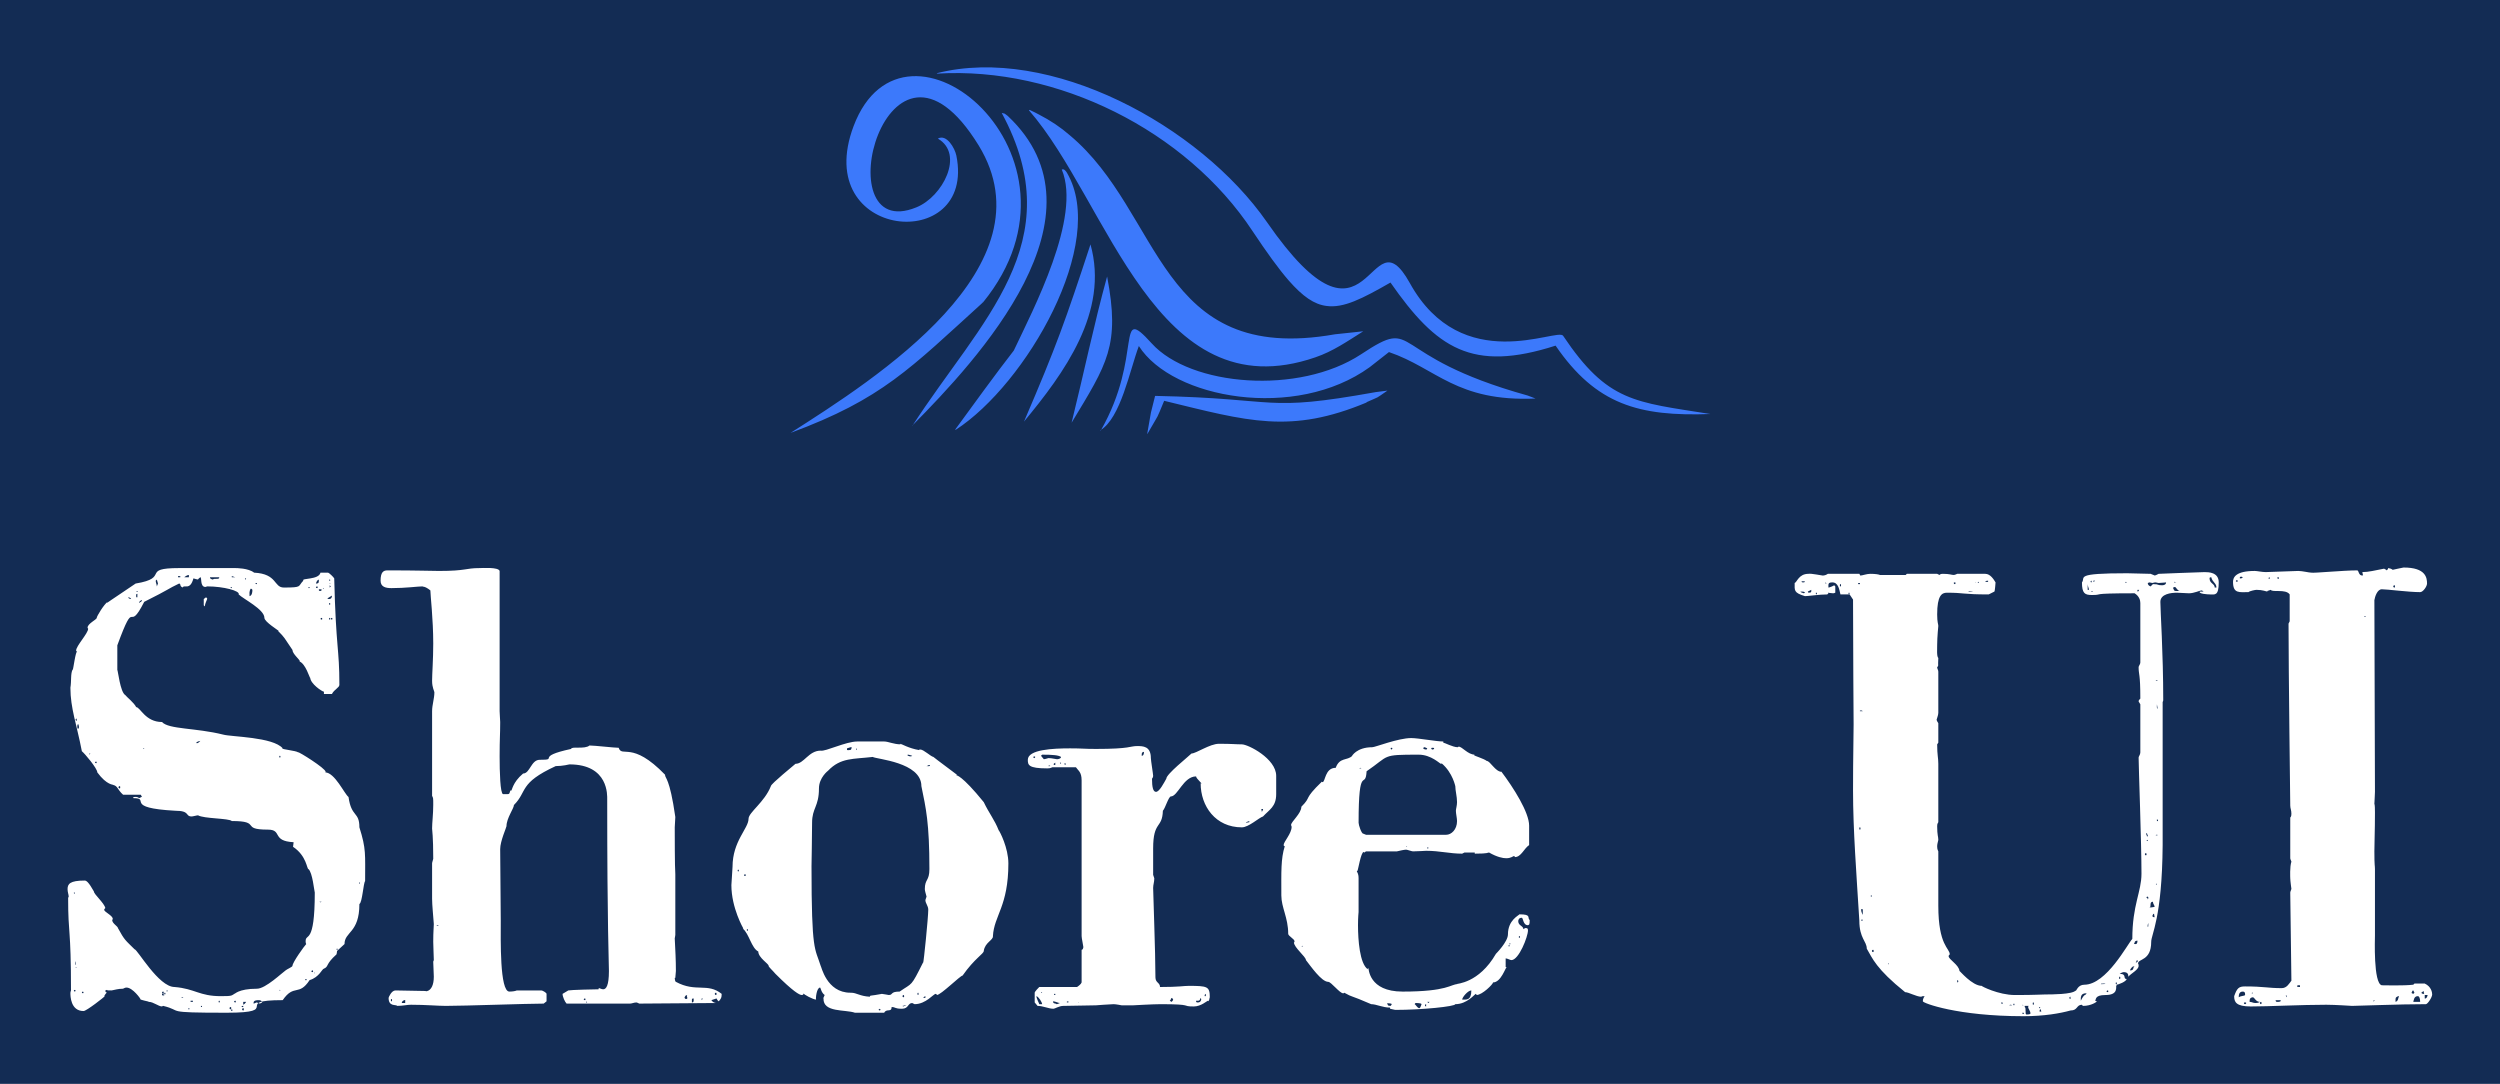 
        <svg xmlns="http://www.w3.org/2000/svg" xmlns:xlink="http://www.w3.org/1999/xlink" version="1.1" width="3171.429" 
        height="1374.93" viewBox="0 0 3171.429 1374.93">
			<rect fill="#132c54" width="3171.429" height="1374.93"/>
			<g transform="scale(8.571) translate(10, 10)">
				<defs id="SvgjsDefs1701"></defs><g id="SvgjsG1702" featureKey="1p4tPl-0" transform="matrix(55.92,0,0,55.92,107,-0)" fill="#3c79fb"><defs xmlns="http://www.w3.org/2000/svg"></defs><g xmlns="http://www.w3.org/2000/svg"><path class="fil0" d="M0.637 0.114l-0.004 -0.002c0.001,0.001 0.003,0.001 0.004,0.002zm-0.637 0.853c0.226,-0.144 0.694,-0.441 0.498,-0.761 -0.243,-0.395 -0.412,0.265 -0.165,0.164 0.07,-0.028 0.128,-0.141 0.057,-0.182 0.023,-0.013 0.045,0.025 0.049,0.045 0.053,0.262 -0.386,0.225 -0.272,-0.078 0.134,-0.356 0.659,0.077 0.343,0.466 -0.194,0.176 -0.267,0.256 -0.51,0.346zm0.633 -0.855c0.001,0.001 0.003,0.001 0.004,0.002 0.007,0.003 0.014,0.007 0.02,0.01 0.031,0.016 0.058,0.034 0.082,0.055 0.247,0.206 0.232,0.61 0.702,0.527l0.075 -0.008c-0.043,0.027 -0.08,0.053 -0.127,0.069 -0.424,0.146 -0.547,-0.413 -0.758,-0.654zm-0.246 -0.097c0.299,-0.076 0.696,0.138 0.874,0.394 0.277,0.4 0.268,-0.037 0.378,0.161 0.138,0.25 0.392,0.117 0.406,0.14 0.118,0.176 0.189,0.175 0.39,0.207 -0.19,0.007 -0.303,-0.025 -0.41,-0.181 -0.221,0.071 -0.315,0.008 -0.437,-0.167 -0.075,0.043 -0.124,0.068 -0.169,0.062 -0.033,-0.004 -0.063,-0.025 -0.1,-0.067 -0.027,-0.031 -0.058,-0.074 -0.096,-0.131 -0.176,-0.267 -0.518,-0.436 -0.834,-0.417zm0.557 0.955l0.01 -0.057 0.011 -0.044c0.338,0.007 0.283,0.044 0.584,-0.01l0.031 -0.004c-0.035,0.024 -0.016,0.013 -0.056,0.031l0.002 -0c-0.203,0.085 -0.315,0.05 -0.537,-0.004 -0.023,0.055 -0.009,0.026 -0.044,0.087zm-0.123 -0.009c0.114,-0.199 0.037,-0.339 0.135,-0.231 0.103,0.114 0.39,0.137 0.554,0.029 0.157,-0.104 0.06,0.003 0.441,0.109l0.021 0.008c-0.21,0.009 -0.262,-0.08 -0.388,-0.123l-0.051 0.04c-0.196,0.142 -0.522,0.084 -0.611,-0.056 -0.024,0.064 -0.048,0.191 -0.102,0.223zm0.757 -0.21l-0 -7.1551e-005 -2.04431e-005 3.06647e-005 0 4.08863e-005zm-0.834 0.189c0.032,-0.129 0.059,-0.26 0.094,-0.387 0.035,0.183 6.13294e-005,0.231 -0.094,0.387zm-0.126 -0.003c0.086,-0.2 0.11,-0.268 0.176,-0.469 0.05,0.179 -0.071,0.342 -0.176,0.469zm-0.182 0.021c0.043,-0.059 0.109,-0.15 0.155,-0.209 0.051,-0.108 0.18,-0.353 0.127,-0.479 0.006,-0.003 0.011,0.004 0.014,0.009 0.108,0.185 -0.108,0.559 -0.295,0.68zm-0.114 -0.009c0.181,-0.28 0.423,-0.485 0.237,-0.829l0.008 0.002 0.008 0.006c0.279,0.262 -0.08,0.645 -0.253,0.82zm0.187 -0.329c-0.001,0.002 -0.003,0.003 -0.004,0.005l0.006 -0.007 -0.002 0.002z" style="fill: #3c79fb;"></path></g></g><g id="SvgjsG1703" featureKey="dYASrj-0" transform="matrix(4.235,0,0,4.235,-2.118,54.094)" fill="#ffffff"><path d="M2.44 19.42 c-0.18 0 -0.28 0.04 -0.4 0.06 c-0.18 0 -0.14 0 -0.16 -0.02 l-0.06 0.02 c0 0.06 0.02 0.06 0.06 0.08 c0 -0.02 -0.06 0.04 -0.1 0.12 l0.02 0 c0 0.02 -0.64 0.52 -0.74 0.52 c-0.46 0 -0.46 -0.54 -0.46 -0.62 c0 -0.04 0 -0.04 0.02 -0.1 c0 -2.24 -0.1 -1.9 -0.1 -3.24 c0 0 0.02 -0.02 0.02 -0.04 c0 -0.06 -0.04 -0.16 -0.04 -0.26 c0 -0.18 0.08 -0.3 0.6 -0.3 c0.06 0 0.14 0.06 0.32 0.38 c0 0.1 0.36 0.4 0.4 0.58 c-0.02 0.02 -0.04 0.04 -0.04 0.06 c0 0.08 0.3 0.2 0.3 0.32 c0 0.02 -0.02 0.04 -0.02 0.04 c0 0.12 0.2 0.22 0.2 0.28 c0.24 0.44 0.26 0.42 0.58 0.74 c0.1 0 0.84 1.32 1.4 1.32 c0.72 0.06 0.86 0.32 1.62 0.32 c0.42 0 0.36 -0.02 0.5 -0.1 c-0.04 0.04 -0.02 0.04 -0.04 0.04 c0 0 0.14 -0.2 0.8 -0.2 c0.3 0 0.88 -0.56 1 -0.64 c0.04 -0.04 0.24 -0.12 0.24 -0.16 c0 -0.12 0.42 -0.7 0.48 -0.76 c-0.02 -0.04 -0.02 -0.08 -0.02 -0.1 c0 -0.3 0.32 0.16 0.32 -1.7 c-0.02 -0.06 -0.08 -0.7 -0.22 -0.82 c-0.06 0 -0.06 -0.46 -0.54 -0.78 c0 -0.02 0.02 -0.12 0.02 -0.16 c-0.78 -0.04 -0.38 -0.44 -0.9 -0.44 c-0.98 0 -0.2 -0.3 -1.26 -0.3 c-0.1 -0.1 -0.98 -0.08 -1.18 -0.2 c-0.04 0 -0.18 0.04 -0.22 0.04 c-0.24 0 -0.04 -0.2 -0.58 -0.2 c-1.82 -0.1 -0.84 -0.44 -1.46 -0.44 l0 -0.04 c0.06 0 0.14 -0.02 0.2 0.04 c0 0 0.1 -0.04 0.1 -0.06 c0 0 -0.04 -0.04 -0.04 -0.06 l-0.62 0 c-0.2 -0.18 -0.18 -0.3 -0.34 -0.34 c0 -0.02 -0.22 0.02 -0.56 -0.44 c0 -0.14 -0.44 -0.66 -0.54 -0.74 c-0.18 -0.94 -0.4 -1.5 -0.4 -2.22 c0.04 -0.22 0 -0.5 0.08 -0.64 l0 0.02 c0.02 0 0.1 -0.68 0.16 -0.64 c-0.02 0 -0.04 -0.02 -0.04 -0.04 c0 -0.16 0.42 -0.6 0.42 -0.76 c-0.02 -0.02 -0.02 -0.04 -0.02 -0.04 c0 -0.14 0.32 -0.28 0.32 -0.34 s0.26 -0.48 0.38 -0.56 c-0.02 0.02 -0.02 0.04 -0.02 0.04 c-0.02 0 0.98 -0.66 1 -0.68 c1.22 -0.2 0.16 -0.54 1.52 -0.54 l1.96 0 c0.04 0 0.46 0 0.66 0.16 c0.82 0.04 0.68 0.52 1.04 0.52 c0.66 0 0.48 -0.04 0.68 -0.24 c-0.08 -0.1 0.54 -0.02 0.6 -0.28 l0.26 0 c0.04 0 0.2 0.16 0.22 0.2 c0.06 2.48 0.18 2.42 0.18 3.72 c0 0.1 -0.18 0.16 -0.26 0.32 l-0.28 0 l0 -0.08 c-0.06 0 -0.48 -0.28 -0.48 -0.5 l0 0.02 c-0.02 0 -0.16 -0.5 -0.38 -0.58 l0.02 0 c0 -0.06 -0.26 -0.26 -0.26 -0.4 c-0.3 -0.44 -0.26 -0.42 -0.5 -0.66 l0.02 0 c0 -0.02 -0.5 -0.32 -0.5 -0.46 c0 -0.3 -0.74 -0.66 -0.9 -0.82 c0.06 -0.12 -0.52 -0.28 -1.1 -0.28 c-0.02 0 -0.04 0.02 -0.06 0.02 c-0.2 0 -0.12 -0.34 -0.18 -0.34 c-0.04 0.04 -0.06 0.04 -0.08 0.08 c-0.02 0 -0.1 -0.02 -0.16 -0.04 c-0.12 0.44 -0.32 0.2 -0.38 0.32 c-0.12 -0.06 -0.04 -0.12 -0.12 -0.14 c-0.42 0.2 -0.3 0.18 -1.22 0.64 c-0.6 1.18 -0.28 -0.28 -0.94 1.52 l0 0.88 l0 -0.02 c0.02 0 0.1 0.78 0.28 0.88 c0.04 0.06 0.3 0.26 0.38 0.42 c0.14 0 0.32 0.52 0.9 0.52 c0.24 0.26 1.18 0.2 2.14 0.44 c0.28 0.08 1.74 0.08 2.08 0.48 l-0.02 0 c0 0.04 0.48 0.08 0.56 0.14 c0 -0.04 0.96 0.56 0.96 0.68 c0 0.02 0 0.02 -0.02 0.02 c0.34 0 0.68 0.76 0.82 0.86 c0.1 0.72 0.38 0.5 0.38 1.06 c0.24 0.76 0.2 0.94 0.2 1.88 c-0.06 0.06 -0.1 0.76 -0.2 0.8 c0 1.02 -0.52 0.96 -0.52 1.4 l-0.26 0.24 c0 0.04 -0.02 0.12 -0.02 0.12 c-0.4 0.36 -0.26 0.42 -0.44 0.5 c-0.06 0 -0.16 0.3 -0.5 0.4 c-0.38 0.58 -0.54 0.12 -0.94 0.7 c-1.8 0 0.04 0.44 -1.96 0.44 c-2.28 0 -1.48 -0.06 -2.22 -0.24 c-0.02 0 -0.02 0.02 -0.04 0.02 c-0.12 0 -0.3 -0.16 -0.46 -0.16 c0 -0.02 -0.3 -0.06 -0.3 -0.1 c0 0.02 0.02 0.02 0.02 0.02 c0 -0.02 -0.28 -0.42 -0.5 -0.42 c-0.04 0 -0.08 0.02 -0.12 0.04 z M6.24 20.14 c-0.02 0 -0.02 0.02 -0.02 0.04 c0 0 0 0.02 0.02 0.02 s0.02 -0.02 0.02 -0.02 c0 -0.02 0 -0.04 -0.02 -0.04 z M4.74 20.1 c-0.02 0 -0.02 0.02 -0.02 0.02 c0 0.02 0 0.02 0.02 0.02 s0.02 0 0.02 -0.02 c0 0 0 -0.02 -0.02 -0.02 z M6.64 20.1 c-0.02 0 -0.04 0.02 -0.04 0.04 s0.02 0.04 0.04 0.04 s0.02 -0.02 0.02 -0.04 s0 -0.04 -0.02 -0.04 z M6.2 20.06 c-0.02 0 -0.04 0.02 -0.04 0.04 s0.02 0.04 0.04 0.04 s0.02 -0.02 0.02 -0.04 s0 -0.04 -0.02 -0.04 z M6.64 20.02 c-0.04 0 -0.06 0 -0.06 0.02 l0.02 0.02 l0.04 0 l0 -0.04 z M5.18 20.02 c-0.02 0 -0.02 0 -0.02 0.02 c0 0 0 0.02 0.02 0.02 s0.02 -0.02 0.02 -0.02 c0 -0.02 0 -0.02 -0.02 -0.02 z M6.64 19.88 l0 0.1 c0.04 -0.02 0.08 -0.06 0.1 -0.1 l-0.1 0 z M7.18 19.82 c-0.18 0 -0.18 0.06 -0.18 0.12 c0.02 0 0.06 -0.02 0.1 -0.04 c0.02 0 0.08 0.02 0.12 0.04 l0.08 -0.04 s0 -0.08 -0.12 -0.08 z M4.8 19.84 l0 0.04 l0.08 0 l0 -0.04 l-0.08 0 z M5.8 19.84 c-0.02 0 -0.02 0.02 -0.02 0.04 c0 0 0 0.02 0.02 0.02 s0.02 -0.02 0.02 -0.02 c0 -0.02 0 -0.04 -0.02 -0.04 z M6.36 19.84 c-0.02 0 -0.04 0.02 -0.04 0.04 c0 0 0.02 0.02 0.04 0.02 s0.02 -0.02 0.02 -0.02 c0 -0.02 0 -0.04 -0.02 -0.04 z M4.52 19.72 c-0.02 0 -0.04 0 -0.04 0.02 l0.04 0 l0.02 0 c0 -0.02 0 -0.02 -0.02 -0.02 z M3.9 19.66 c-0.02 0 -0.04 0 -0.06 0.02 z M3.84 19.58 c-0.02 0 -0.04 0.02 -0.04 0.04 s0.02 0.04 0.04 0.04 s0.02 -0.02 0.02 -0.04 s0 -0.04 -0.02 -0.04 z M3.9 19.56 c-0.02 0 -0.02 0.02 -0.02 0.04 c0 0 0 0.02 0.02 0.02 s0.02 -0.02 0.02 -0.02 c0 -0.02 0 -0.04 -0.02 -0.04 z M1.04 19.52 c-0.02 0 -0.04 0.02 -0.04 0.04 c0 0 0.02 0.02 0.04 0.02 l0.02 -0.02 c0 -0.02 -0.02 -0.04 -0.02 -0.04 z M3.84 19.52 c-0.02 0 -0.04 0.02 -0.04 0.04 c0 0 0.02 0.02 0.04 0.02 s0.02 -0.02 0.02 -0.02 c0 -0.02 0 -0.04 -0.02 -0.04 z M0.76 19.46 c-0.02 0 -0.04 0.02 -0.04 0.02 c0 0.02 0.02 0.04 0.04 0.04 c0 0 0.02 -0.02 0.02 -0.04 z M4 19.48 l-0.04 0 c0 0.02 0 0.04 0.02 0.04 c0 0 0.02 -0.02 0.02 -0.04 z M7.92 19.46 c-0.02 0 -0.02 0.02 -0.02 0.02 l0.04 0 c0 0.02 0 -0.02 -0.02 -0.02 z M0.76 19.12 l0 -0.08 l0 0.08 z M8.84 19.08 c-0.02 0 -0.04 0.02 -0.04 0.04 l0.06 0 c0 -0.02 -0.02 -0.04 -0.02 -0.04 z M9.12 18.84 l0 0.04 l0.02 0 z M9.06 18.78 c-0.02 0 -0.04 0.02 -0.04 0.04 c0 0 0.02 0.02 0.04 0.02 s0.02 -0.02 0.02 -0.02 c0 -0.02 0 -0.04 -0.02 -0.04 z M9.18 18.8 l0.04 -0.02 z M9.3 18.68 l0 0 l-0.04 0.04 c0.02 -0.02 0.02 -0.04 0.04 -0.04 z M0.82 18.66 c-0.02 0 -0.04 0 -0.04 0.02 c0 0 0.04 0 0.04 -0.02 l0 0 z M0.76 18.46 l0 0.12 l0.02 0 c0 -0.02 0 -0.1 -0.02 -0.12 z M9.92 18.02 c-0.02 0 -0.02 0.02 -0.02 0.02 s0 0.02 0.02 0.02 s0.02 -0.02 0.02 -0.02 s0 -0.02 -0.02 -0.02 z M9.3 16.38 l0.04 0.02 l0.04 -0.02 l-0.08 0 z M0.76 16.06 l-0.04 0 c0 0.02 0 0.04 0.02 0.04 c0 0 0.02 -0.02 0.02 -0.04 z M10.72 15.72 l0 -0.02 c-0.02 0 -0.02 0 -0.02 0.02 s0 0.04 0.02 0.04 l0 -0.04 z M2.32 12.34 c-0.02 0 -0.04 0.02 -0.04 0.04 s0.02 0.04 0.04 0.04 s0.02 -0.02 0.02 -0.04 s0 -0.04 -0.02 -0.04 z M1.5 11.48 c-0.02 0 -0.04 0.02 -0.04 0.04 c0 0 0.02 0.02 0.04 0.02 l0.02 -0.02 c0 -0.02 -0.02 -0.04 -0.02 -0.04 z M7.92 11.28 c-0.02 0 -0.02 0.02 -0.02 0.04 c0 0 0 0.02 0.02 0.02 s0.02 -0.02 0.02 -0.02 c0 -0.02 0 -0.04 -0.02 -0.04 z M1.26 11.2 l0 0.04 l0.04 -0.04 l-0.04 0 z M3.16 11.02 c0 0 -0.02 0 -0.02 0.02 l0.04 0 c0 -0.02 -0.02 -0.02 -0.02 -0.02 z M5.14 10.76 c-0.04 0 -0.14 0.04 -0.14 0.06 s0.02 0.02 0.02 0.02 c0.04 0 0.08 -0.04 0.12 -0.08 z M0.88 10.18 c-0.02 0 -0.04 -0.02 -0.04 0.1 c0 0.02 0.02 0.06 0.02 0.06 c0.02 0 0.04 -0.04 0.04 -0.06 c0 -0.04 -0.02 -0.08 -0.02 -0.1 z M0.82 9.98 c-0.02 0 -0.04 0.02 -0.04 0.04 s0.02 0.04 0.04 0.04 l0 -0.08 z M9.38 6.46 c-0.02 0 -0.04 0.02 -0.04 0.04 c0 0 0.02 0.02 0.04 0.02 s0.02 -0.02 0.02 -0.02 c0 -0.02 0 -0.04 -0.02 -0.04 z M9.66 6.46 c-0.02 0 -0.02 0.02 -0.02 0.04 c0 0 0 0.02 0.02 0.02 s0.02 -0.02 0.02 -0.02 c0 -0.02 0 -0.04 -0.02 -0.04 z M9.74 6.46 c-0.02 0 -0.04 0.02 -0.04 0.04 c0 0 0.02 0.02 0.04 0.02 l0.02 -0.02 c0 -0.02 -0.02 -0.04 -0.02 -0.04 z M5.26 6.02 l0 -0.22 c0.02 -0.02 0.06 -0.04 0.08 -0.06 l0.04 0.04 c0 0.06 -0.08 0.16 -0.08 0.28 z M9.66 5.94 c-0.02 0 -0.02 0.02 -0.02 0.04 c0 0 0 0.02 0.02 0.02 s0.02 -0.02 0.02 -0.02 c0 -0.02 0 -0.04 -0.02 -0.04 z M3.1 5.84 c-0.1 0.02 -0.1 0.1 -0.1 0.1 c0.02 -0.02 0.1 -0.06 0.1 -0.08 l0 -0.02 z M2.62 5.74 c0 0.04 0.06 0.06 0.1 0.06 c-0.02 -0.06 -0.1 -0.06 -0.12 -0.06 l0.02 0 z M9.58 5.78 c0.02 0.02 0.04 0.02 0.06 0.02 c0.08 0 0.1 -0.06 0.1 -0.12 z M2.94 5.62 c-0.06 0 -0.04 0.06 -0.04 0.12 l0.04 0 l0 -0.12 z M6.9 5.44 c-0.06 0.1 -0.04 0.18 -0.04 0.26 c0.08 -0.02 0.1 -0.12 0.1 -0.22 c-0.02 -0.02 -0.02 -0.04 -0.06 -0.04 z M2.94 5.52 c-0.02 0 -0.04 0 -0.04 0.02 l0.04 0 l0.02 0 c0 -0.02 0 -0.02 -0.02 -0.02 z M9.38 5.48 c0 -0.02 -0.02 -0.02 -0.06 -0.02 c-0.02 0 -0.04 0 -0.04 0.02 s0.02 0.04 0.04 0.04 c0.04 0 0.06 -0.02 0.06 -0.04 z M9.46 5.42 c-0.02 0 -0.04 0.02 -0.04 0.02 l0.02 0 l0.02 0 l0 -0.02 z M7.48 5.42 l-0.02 -0.02 z M6.24 5.4 c0 -0.02 -0.02 -0.02 -0.02 -0.02 s-0.02 0 -0.02 0.02 s0.02 0.02 0.02 0.02 s0.02 0 0.02 -0.02 z M8.96 5.4 c0 -0.02 -0.02 -0.02 -0.02 -0.02 c-0.02 0 -0.02 0 -0.02 0.02 s0 0.02 0.02 0.02 c0 0 0.02 0 0.02 -0.02 z M9.22 5.36 c-0.02 0 -0.04 0.02 -0.04 0.04 c0 0 0.02 0.02 0.04 0.02 s0.02 -0.02 0.02 -0.02 c0 -0.02 0 -0.04 -0.02 -0.04 z M9.66 5.32 l0 0.08 l0.04 -0.04 z M3.58 5.16 c0 0.06 0.04 0.14 0.04 0.2 l0.04 -0.1 s-0.02 -0.08 -0.04 -0.14 z M7.1 5.24 c-0.02 0 -0.04 0.02 -0.04 0.02 s0.02 0.02 0.04 0.02 s0.02 -0.02 0.02 -0.02 s0 -0.02 -0.02 -0.02 z M9.28 5.12 c-0.06 0.02 -0.08 0.08 -0.1 0.14 c0.12 0 0.1 -0.06 0.1 -0.14 z M9.66 5.24 l0 0.02 l0.04 0 z M9.66 5.12 c-0.02 0 -0.02 0.02 -0.02 0.02 c0 0.02 0 0.02 0.02 0.02 s0.02 0 0.02 -0.02 c0 0 0 -0.02 -0.02 -0.02 z M5.48 5.04 c-0.02 0.06 0.1 0.08 0.1 0.08 c0.04 -0.06 0.24 0.02 0.22 -0.08 l-0.32 0 z M6.74 5.08 l-0.04 0 c0 0.02 0 0.04 0.02 0.04 c0 0 0.02 -0.02 0.02 -0.04 z M4.36 5 l0 0.04 l0.08 0 l0 -0.04 l-0.08 0 z M4.74 4.96 c-0.06 0 -0.14 0.06 -0.16 0.08 l0.16 0 l0 -0.08 z M6.24 5 l0 0.04 l0.12 0 z M11.72 19.74 c0 -0.02 0.1 -0.26 0.24 -0.26 l1.08 0.02 c-0.14 0 0.26 0.12 0.26 -0.5 c0 -0.04 -0.02 -0.5 -0.02 -0.52 c0 0 0 -0.02 0.02 -0.06 c0 -0.1 -0.02 -0.48 -0.02 -0.64 c0 -0.38 0.02 -0.5 0.02 -0.62 c-0.02 -0.28 -0.06 -0.68 -0.06 -0.88 l0 -1.24 c0 -0.04 0.04 -0.14 0.04 -0.16 c0 -0.8 -0.04 -1 -0.04 -1.06 c0 -0.2 0.04 -0.5 0.04 -0.82 c0 -0.26 0 -0.24 -0.04 -0.32 l0 -2.96 c0 -0.22 0.08 -0.44 0.08 -0.66 c0 -0.04 -0.08 -0.16 -0.08 -0.4 s0.04 -0.74 0.04 -1.3 c0 -0.86 -0.1 -1.7 -0.1 -1.86 c-0.2 -0.16 -0.26 -0.12 -0.28 -0.14 c-0.16 0 -0.58 0.06 -1.08 0.06 c-0.2 0 -0.38 -0.04 -0.38 -0.26 c0 -0.3 0.1 -0.36 0.24 -0.36 c1.06 0 1.52 0.02 1.8 0.02 c0.96 0 0.92 -0.1 1.42 -0.1 c0.1 0 0.66 -0.04 0.7 0.1 l0 4.9 c0 0.12 0.02 0.28 0.02 0.38 c0 0.46 -0.02 0.56 -0.02 1.2 c0 0.54 0.02 1.3 0.12 1.32 c0.26 0 0.2 0.02 0.26 -0.14 c0 0 0 0.02 0.02 0.02 c0.04 0 0.04 -0.28 0.42 -0.6 c0.24 0 0.28 -0.48 0.58 -0.48 c0.7 0 -0.2 -0.1 1.1 -0.38 c0 -0.1 0.48 0.02 0.64 -0.12 c0.18 0 0.86 0.08 1.02 0.08 c0.12 0.36 0.46 -0.26 1.62 0.94 c0 0.14 0.16 0.08 0.36 1.48 c0 0.02 -0.02 0.32 -0.02 0.36 c0 0.24 0 1.38 0.02 1.64 l0 2.12 c0 0.04 -0.02 0.1 -0.02 0.12 c0.02 0.42 0.04 0.74 0.04 1.14 c0 0.04 -0.02 0.22 -0.02 0.24 c-0.02 0 -0.02 0 -0.02 0.02 c0 0.04 0.02 0.12 0.04 0.12 c0.7 0.38 1.1 0.02 1.6 0.42 c0 0.14 -0.02 0.16 -0.1 0.26 c-0.04 -0.02 -0.06 -0.06 -0.08 -0.1 l-0.18 0.06 c0.04 0.06 0.1 0.1 0.18 0.1 l-2.7 0.02 c-0.04 -0.02 -0.08 -0.04 -0.1 -0.04 c-0.08 0 -0.16 0.04 -0.22 0.04 l-2.22 0 c-0.06 -0.06 -0.14 -0.24 -0.14 -0.34 l0.2 -0.12 c0.08 -0.02 0.94 -0.04 1.06 -0.04 c0 -0.04 0 -0.04 0.02 -0.04 s0.08 0.04 0.14 0.04 c0.1 0 0.2 -0.12 0.2 -0.64 c0 -0.32 -0.06 -1.5 -0.06 -6 c0 -0.12 0.06 -1.22 -1.32 -1.22 l0 0 s-0.24 0.06 -0.48 0.06 c-1.3 0.6 -0.98 0.88 -1.46 1.36 c0 0.12 -0.26 0.46 -0.26 0.74 c0 0.04 -0.22 0.52 -0.22 0.8 l0.02 2.5 c0 0.66 -0.04 2.48 0.3 2.48 c0.12 0 0.22 -0.02 0.26 -0.04 l0.86 0 c0.04 0 0.18 0.08 0.18 0.12 l0 0.26 l-0.1 0.08 c-0.56 0 -2.76 0.08 -3.42 0.08 c-0.28 0 -0.7 -0.04 -1.22 -0.04 c-0.14 0 -0.28 0.04 -0.48 0.04 c-0.04 -0.06 -0.3 0.04 -0.3 -0.28 z M12.3 19.82 c0.04 -0.02 -0.12 0 -0.12 0.1 l0.12 0 l0 -0.1 z M18.26 19.92 l0.04 -0.02 z M18.62 19.86 l0 0.04 l0.04 0 z M22.38 19.76 c-0.06 0 -0.06 0.02 -0.06 0.06 l0 0.08 c0.08 0 0.06 -0.08 0.06 -0.14 z M11.82 19.78 c-0.02 0 -0.02 0.02 -0.02 0.04 s0 0.04 0.02 0.04 s0.02 -0.02 0.02 -0.04 s0 -0.04 -0.02 -0.04 z M22.66 19.76 l0 0.06 c0.06 -0.06 0.02 -0.06 0.04 -0.06 l-0.04 0 z M18.58 19.76 c-0.02 0 -0.04 0.02 -0.04 0.04 c0 0 0.02 0.02 0.04 0.02 s0.02 -0.02 0.02 -0.02 c0 -0.02 0 -0.04 -0.02 -0.04 z M22.06 19.74 l0.04 0.04 c0.06 0 0.06 -0.02 0.06 -0.04 s-0.02 -0.06 -0.02 -0.08 l0.02 -0.02 c-0.06 0 -0.08 0.04 -0.1 0.1 z M23.16 19.56 c-0.02 0 -0.04 0.02 -0.04 0.04 s0.02 0.04 0.04 0.04 s0.02 -0.02 0.02 -0.04 s0 -0.04 -0.02 -0.04 z M13.44 17.2 c-0.02 0 -0.04 0 -0.04 0.02 l0.04 0 l0.02 0 c0 -0.02 0 -0.02 -0.02 -0.02 z M26.92 19.76 c-0.02 0 0 -0.02 0.04 -0.12 c-0.12 -0.08 -0.14 -0.26 -0.16 -0.26 c-0.12 0 -0.16 0.38 -0.14 0.42 c-0.1 0 -0.44 -0.18 -0.44 -0.22 c0 -0.02 0.02 0.06 -0.06 0.06 s-0.3 -0.12 -0.92 -0.74 c-0.1 -0.12 -0.24 -0.24 -0.24 -0.28 c0.02 -0.06 -0.36 -0.28 -0.36 -0.5 c-0.24 -0.12 -0.32 -0.62 -0.54 -0.8 l0.02 0 s-0.42 -0.72 -0.42 -1.52 c0 -0.08 0.04 -0.54 0.04 -0.64 c0 -0.9 0.56 -1.34 0.56 -1.68 c0 -0.22 0.56 -0.58 0.78 -1.14 c0 -0.08 0.82 -0.74 0.86 -0.78 c0.3 0 0.46 -0.46 0.88 -0.46 c0.16 0.04 0.88 -0.32 1.28 -0.32 l0.94 0 c0.14 0 0.34 0.1 0.58 0.1 c-0.02 0 -0.02 -0.02 -0.02 -0.02 c0.04 0 0.3 0.16 0.66 0.22 c0 -0.02 0.02 -0.02 0.04 -0.02 c0.12 0 0.36 0.24 0.46 0.26 l0 0 s0.12 0.1 0.82 0.62 l-0.02 0.02 s0.18 -0.02 0.96 0.94 c0.18 0.38 0.38 0.62 0.52 0.98 c0.04 0.04 0.34 0.62 0.34 1.16 c0 1.5 -0.5 1.82 -0.54 2.54 c0.02 0.14 -0.28 0.22 -0.32 0.52 c0 0.1 -0.32 0.26 -0.74 0.86 l0 0 c-0.08 0 -0.76 0.68 -0.9 0.68 c0 -0.02 -0.02 -0.04 -0.04 -0.04 c-0.08 0 -0.34 0.36 -0.74 0.36 l-0.08 -0.04 c-0.16 0 -0.12 0.2 -0.36 0.2 c-0.26 0 -0.22 -0.06 -0.36 -0.06 c0 0.2 -0.18 0.04 -0.26 0.2 l-1.02 0 c-0.34 -0.12 -1.12 0 -1.1 -0.5 z M28.84 20.16 l0.04 0.02 l0.04 -0.02 l-0.04 -0.04 z M29.78 20 c-0.04 0 -0.06 0.02 -0.1 0.02 l0.02 0.02 c0.02 0 0.04 -0.02 0.12 -0.04 l-0.04 0 z M30.48 19.68 c-0.02 0 -0.06 0.04 -0.08 0.06 l0.08 0 l0 -0.06 z M27.88 19.56 c0.2 0 0.3 0.12 0.66 0.14 c0 -0.06 0.02 -0.02 0.42 -0.1 c0.04 0 0.22 0.04 0.24 0.04 c0.16 0 0.04 -0.12 0.38 -0.12 c0.46 -0.32 0.38 -0.14 0.82 -1.02 l0 0.02 c0.02 0 0.18 -1.6 0.18 -1.86 c0 -0.14 -0.1 -0.22 -0.1 -0.34 l0.04 -0.12 c-0.02 -0.08 -0.06 -0.2 -0.06 -0.26 c0 -0.36 0.16 -0.28 0.16 -0.7 c0 -1.62 -0.12 -2.12 -0.28 -2.9 c0 -0.84 -1.58 -0.94 -1.7 -1.02 c-0.68 0.08 -1.12 0.02 -1.56 0.48 c0 0 -0.32 0.24 -0.32 0.62 c0 0.64 -0.24 0.68 -0.24 1.2 s-0.02 1.38 -0.02 1.52 c0 3.04 0.12 2.84 0.32 3.48 c0.02 0 0.2 0.94 1.04 0.94 l0.02 0 z M29.72 19.64 c-0.02 0 -0.04 0.02 -0.04 0.04 s0.02 0.04 0.04 0.04 c0 0 0.02 -0.02 0.02 -0.04 s-0.02 -0.04 -0.02 -0.04 z M30.22 19.56 c0 0 -0.02 0.02 -0.02 0.04 s0.02 0.04 0.02 0.04 c0.02 0 0.02 -0.02 0.02 -0.04 s0 -0.04 -0.02 -0.04 z M24.28 17.36 c0 -0.02 -0.02 -0.02 -0.02 -0.02 c-0.02 0 -0.02 0 -0.02 0.02 s0 0.04 0.02 0.04 c0 0 0.02 -0.02 0.02 -0.04 z M24.18 15.42 c-0.02 0 -0.04 0.02 -0.04 0.04 c0 0 0.02 0.02 0.04 0.02 s0.02 -0.02 0.02 -0.02 c0 -0.02 0 -0.04 -0.02 -0.04 z M23.94 15.26 c-0.02 0 -0.02 0.02 -0.02 0.04 c0 0 0 0.02 0.02 0.02 s0.02 -0.02 0.02 -0.02 c0 -0.02 0 -0.04 -0.02 -0.04 z M30.64 11.6 c-0.08 0 -0.08 0.04 -0.12 0.04 c0.06 0 0.12 0.02 0.12 -0.04 z M29.86 11.24 c-0.02 0.04 0.02 0.04 0.08 0.06 c0.02 0 0.06 0 0.08 -0.02 c-0.06 -0.02 -0.12 -0.04 -0.14 -0.04 l-0.02 0 z M27.12 11.2 l0.02 -0.02 z M27.9 10.98 c0.04 -0.02 -0.12 0.02 -0.16 0.04 l0 0.06 c0.1 0 0.16 0.02 0.16 -0.1 z M28.06 11.02 l0 0.06 c0.02 0 0.02 -0.02 0.02 -0.02 c0 -0.02 0 -0.04 -0.02 -0.04 z M34.4 20.02 l-0.1 -0.12 l0 -0.34 c0 -0.04 0.14 -0.18 0.16 -0.2 l1.32 0 c0.06 -0.04 0.14 -0.1 0.16 -0.16 l0 -1.14 c0.04 0 0.06 -0.06 0.06 -0.1 s-0.06 -0.3 -0.06 -0.38 l0 -5.44 c0 -0.3 -0.12 -0.34 -0.2 -0.46 l-0.82 0 c-0.08 0.04 -0.14 0.04 -0.18 0.04 c-0.66 0 -0.68 -0.12 -0.68 -0.3 c0 -0.36 0.88 -0.4 1.48 -0.4 c0.44 0 0.46 0.02 0.9 0.02 c1.22 0 1.18 -0.1 1.44 -0.1 c0.2 0 0.48 0 0.48 0.42 c0 0.08 0.08 0.56 0.08 0.62 c0 0 0 0.06 -0.04 0.1 c0 0.3 0.04 0.46 0.14 0.46 c0.12 0 0.28 -0.32 0.36 -0.46 c0 -0.16 0.76 -0.76 0.88 -0.88 c0.16 0 0.64 -0.34 0.96 -0.34 c0.48 0 0.58 0.02 0.8 0.02 s1.2 0.5 1.2 1.1 l0 0.64 c0 0.44 -0.24 0.54 -0.46 0.78 c-0.14 0.04 -0.5 0.38 -0.74 0.38 c-0.92 0 -1.44 -0.74 -1.44 -1.54 c0.12 0.06 -0.16 -0.16 -0.16 -0.24 c-0.44 0 -0.64 0.7 -0.88 0.7 c-0.08 0 -0.2 0.42 -0.28 0.5 c-0.02 0.64 -0.34 0.34 -0.34 1.32 l0 0.92 l0.04 0.12 c0 0.14 -0.04 0.22 -0.04 0.34 c0 0.2 0.08 2.24 0.08 3.12 c0 0.2 0.16 0.18 0.16 0.34 c0.68 0 0.82 -0.04 1 -0.04 c0.66 0 0.74 0.02 0.74 0.4 c-0.02 0.02 0 0.1 -0.06 0.14 l0 -0.02 c-0.04 0 -0.24 0.2 -0.5 0.2 c-0.46 0 0.02 -0.08 -1.16 -0.08 c-0.26 0 -0.96 0.04 -0.96 0.04 l-0.4 0 s-0.2 -0.04 -0.28 -0.04 c-0.1 0 -0.62 0.04 -0.62 0.04 l-1.14 0.02 c-0.14 0 -0.3 0.1 -0.34 0.1 c-0.18 0 -0.36 -0.1 -0.56 -0.1 z M34.36 19.68 c0 0.08 0.1 0.26 0.1 0.28 l0.1 0 c0 -0.06 -0.12 -0.26 -0.2 -0.28 z M34.94 19.86 c0 0.1 0.1 0.06 0.12 0.1 c0.04 0 0.12 -0.04 0.12 -0.04 c-0.06 0 -0.16 -0.06 -0.24 -0.06 z M35.82 19.9 l0 0.02 l0.02 0 z M35.46 19.86 c-0.02 0 -0.04 0.02 -0.04 0.02 c0 0.02 0.02 0.02 0.04 0.02 s0.02 0 0.02 -0.02 c0 0 0 -0.02 -0.02 -0.02 z M39.94 19.84 c0 0.04 0 0.06 0.06 0.06 s0.1 -0.02 0.12 -0.1 c0 -0.02 0 -0.02 -0.02 -0.06 c-0.04 0.12 -0.06 0.1 -0.16 0.1 z M39.02 19.84 c0.02 0.02 0.06 0.02 0.04 0.04 c0.02 0 0.06 -0.02 0.08 -0.08 l-0.04 -0.06 c-0.06 0.02 -0.02 0.06 -0.08 0.1 z M40.28 19.6 c-0.04 0.02 -0.04 0.04 -0.04 0.08 l0.04 0 l0 -0.08 z M34.98 19.6 l0 0.04 l0.04 0 l0 -0.04 l-0.04 0 z M34.56 19.56 c0 -0.02 -0.02 -0.02 -0.02 -0.02 c-0.02 0 -0.02 0 -0.02 0.02 l0.04 0 z M41.8 13.56 c-0.06 0.02 -0.12 0.04 -0.12 0.06 l0.12 -0.02 l0 -0.04 z M42.22 13.14 l0.02 0.1 l0.04 -0.08 l0 -0.02 l-0.06 0 z M34.84 11.64 c0 -0.02 0 -0.02 -0.02 -0.02 s-0.04 0 -0.04 0.02 l0.04 0 l0.02 0 z M35.02 11.52 c-0.04 0.02 -0.06 0.04 -0.06 0.06 l0.02 0.02 l0.04 0 l0 -0.08 z M35.18 11.52 c0.04 0.04 0.02 0.06 0.04 0.04 l0 -0.04 l-0.04 0 z M35.38 11.56 c0 -0.02 0 -0.02 -0.02 -0.02 c0 0 -0.02 0 -0.02 0.02 s0.02 0.04 0.02 0.04 c0.02 0 0.02 -0.02 0.02 -0.04 z M34.52 11.28 l0.1 0.12 c0.02 0 0.1 -0.02 0.16 -0.04 c0.12 0 0.26 0.04 0.3 0.04 s0.14 -0.02 0.14 -0.08 c-0.08 -0.06 -0.28 -0.08 -0.66 -0.08 z M34.24 11.32 l0.04 0.04 c0.02 0 0.02 0 0.04 -0.04 l-0.02 -0.02 z M38.12 11.14 c-0.04 0.02 -0.08 0 -0.08 0.1 l0 0.04 c0.08 0 0.08 -0.12 0.08 -0.14 z M46.72 20.12 l0 -0.04 c-0.26 0 -0.48 -0.12 -0.66 -0.12 c-0.78 -0.34 -0.62 -0.22 -0.94 -0.4 c-0.02 0.02 -0.02 0.02 -0.04 0.02 c-0.12 0 -0.42 -0.4 -0.52 -0.4 c-0.24 0 -0.62 -0.56 -0.78 -0.76 c0 -0.12 -0.42 -0.44 -0.42 -0.62 c0.02 0 0.02 -0.02 0.02 -0.04 c0 -0.08 -0.22 -0.18 -0.22 -0.26 c0 -0.56 -0.24 -0.92 -0.24 -1.34 c0 -0.82 -0.02 -1.28 0.12 -1.72 c-0.02 0 -0.04 -0.02 -0.04 -0.04 c0 -0.12 0.28 -0.4 0.28 -0.64 c0 -0.02 -0.02 -0.04 -0.02 -0.06 c0 -0.12 0.36 -0.4 0.36 -0.64 c0.38 -0.38 0.04 -0.22 0.72 -0.88 c0 0.02 0.02 0.02 0.02 0.02 c0.1 0 0.08 -0.5 0.46 -0.5 c0.14 -0.38 0.4 -0.24 0.58 -0.42 c0 0.02 -0.02 0.02 -0.02 0.02 s0.16 -0.32 0.72 -0.32 c0.1 0 0.9 -0.32 1.36 -0.32 c0.24 0 0.88 0.12 1.12 0.12 l0 0.04 c0.04 0 0.34 0.16 0.5 0.16 c0.02 0 0.02 -0.02 0.04 -0.02 c0.12 0 0.32 0.28 0.56 0.28 c-0.02 0 -0.02 0 -0.02 0.02 s0.34 0.12 0.44 0.2 c0.12 0 0.3 0.38 0.52 0.38 l-0.02 -0.02 c0.44 0.58 0.98 1.44 0.98 1.9 l0 0.68 c-0.18 0.12 -0.28 0.42 -0.5 0.42 c0 -0.02 -0.02 -0.04 -0.02 -0.04 c-0.04 0 -0.1 0.08 -0.28 0.08 c-0.12 0 -0.32 -0.04 -0.6 -0.2 c-0.06 0 0 0.04 -0.5 0.04 l0 -0.04 l-0.36 0 l-0.08 0.04 c-0.44 0 -0.78 -0.1 -1.26 -0.1 c0 0 -0.34 0.02 -0.46 0.02 c-0.04 0 -0.2 -0.06 -0.24 -0.06 c-0.06 0 -0.24 0.04 -0.32 0.06 l-1.08 0 l-0.06 0.04 c-0.02 0 -0.02 -0.02 -0.02 -0.02 c-0.1 0 -0.2 0.66 -0.22 0.66 s-0.02 0.02 -0.02 0.02 c0 0.02 0.06 0.06 0.06 0.24 l0 1.18 l0 0 s-0.02 0.18 -0.02 0.46 c0 0.52 0.06 1.34 0.34 1.54 c0 -0.02 0 -0.04 0.02 -0.04 s0 0.82 1.2 0.82 c1.58 0 1.68 -0.26 1.92 -0.26 l-0.04 0 c0 -0.02 0.78 -0.02 1.38 -1.06 c0 0 0.42 -0.42 0.42 -0.68 c0 -0.5 0.38 -0.66 0.4 -0.7 c0.44 0 0.26 0.12 0.36 0.2 c0 0.18 -0.02 0.16 -0.06 0.18 c-0.18 0 -0.16 -0.26 -0.22 -0.26 c-0.1 0 -0.12 0.08 -0.12 0.12 c0 0.16 0.18 0.16 0.18 0.28 l0.06 -0.04 c0.06 0 0.1 0 0.1 0.08 c0 0.22 -0.32 1.04 -0.58 1.04 c-0.04 0 -0.14 -0.06 -0.2 -0.06 l0 0.3 l0.04 0.02 l0 -0.02 c-0.04 0 -0.2 0.54 -0.48 0.54 c0 0.06 -0.38 0.44 -0.58 0.44 c0 0 0 -0.04 -0.02 -0.04 c-0.04 0 -0.3 0.36 -0.72 0.36 c0 0.08 -1.16 0.2 -2.1 0.2 z M47.58 19.96 c0.02 0 0.1 0.14 0.16 0.14 c0.02 0 0.04 -0.02 0.08 -0.14 c0 -0.04 -0.2 -0.04 -0.18 -0.04 c-0.04 0 -0.04 0 -0.06 0.04 z M46.62 19.92 c0.02 0.06 0 0.1 0.12 0.1 c0 0 0.02 -0.02 0.04 -0.06 c-0.02 -0.04 -0.14 -0.02 -0.16 -0.04 z M47.98 19.96 c-0.02 0 -0.04 0.02 -0.04 0.04 s0.02 0.04 0.04 0.04 l0 -0.08 z M48.02 19.88 l0.04 0.04 l0.04 -0.04 l-0.08 0 z M49.56 19.48 c-0.12 0 -0.32 0.24 -0.32 0.32 c0.14 0 0.32 0.04 0.32 -0.32 z M43.66 17.92 l-0.04 0.02 l0.06 0 z M50.9 17.92 c0 -0.02 -0.02 -0.02 -0.02 -0.02 c-0.02 0 -0.02 0 -0.02 0.02 s0 0.02 0.02 0.02 c0 0 0.02 0 0.02 -0.02 z M50.92 17.84 c0 -0.02 0 -0.02 -0.02 -0.02 l0 0.06 c0.02 0 0.02 -0.02 0.02 -0.04 z M51.24 17.58 c-0.02 0 -0.02 0.02 -0.02 0.04 c0 0 0 0.02 0.02 0.02 s0.02 -0.02 0.02 -0.02 c0 -0.02 0 -0.04 -0.02 -0.04 z M48.06 14.5 c0 -0.02 -0.02 -0.02 -0.02 -0.02 c-0.02 0 -0.02 0 -0.02 0.02 s0 0.02 0.02 0.02 c0 0 0.02 0 0.02 -0.02 z M47.28 14.44 l0 0.02 l0.04 0 z M45.62 13.62 c0 0.08 0.1 0.38 0.16 0.38 l0.1 0.04 l2.8 0 c0.18 0 0.38 -0.18 0.38 -0.48 c0 -0.1 -0.04 -0.26 -0.04 -0.36 c0 -0.06 0.04 -0.18 0.04 -0.3 c0 -0.2 -0.06 -0.4 -0.06 -0.56 c0 0.02 -0.08 -0.46 -0.48 -0.8 c0 0.02 0 0.02 -0.02 0.02 c-0.04 0 -0.34 -0.32 -0.78 -0.32 c-1.32 0 -1 0.02 -1.82 0.58 c-0.04 0.68 -0.28 -0.32 -0.28 1.8 z M45.68 11.7 l-0.04 0.02 l0.08 0 z M47.9 10.98 c0 0.02 -0.02 0.02 -0.02 0.04 s0.06 0.04 0.1 0.04 c0.02 0 0.02 0 0.04 -0.04 c-0.04 -0.02 -0.08 -0.04 -0.1 -0.04 l-0.02 0 z M46.8 11.02 c0 -0.02 -0.02 -0.02 -0.04 -0.02 c0 0 -0.02 0 -0.02 0.02 s0.02 0.04 0.02 0.04 c0.02 0 0.04 -0.02 0.04 -0.04 z M48.26 11.02 c0 -0.02 -0.02 -0.02 -0.06 -0.02 c-0.02 0 -0.04 0 -0.04 0.02 s0.02 0.04 0.04 0.04 c0.04 0 0.06 -0.02 0.06 -0.04 z M65.34 19.86 c0 -0.12 0.06 -0.16 0.06 -0.18 c-0.08 0 -0.08 0 -0.12 0.02 c-0.16 0 -0.44 -0.16 -0.56 -0.16 c-1.02 -0.82 -1.14 -1.18 -1.34 -1.52 c0 -0.26 -0.26 -0.36 -0.26 -0.98 c-0.1 -1.62 -0.22 -3.18 -0.22 -4.54 c0 -1.28 0.02 -1.76 0.02 -2.32 c0 -0.16 -0.02 -2.74 -0.02 -4.36 l-0.12 -0.18 l-0.32 0 c-0.04 -0.18 -0.08 -0.42 -0.28 -0.42 c-0.16 0 -0.14 0.06 -0.14 0.18 c0.04 0 0.18 -0.06 0.2 -0.08 l0.04 0.04 l0 0.22 c-0.04 0.02 -0.06 0.02 -0.08 0.02 c-0.06 0 -0.16 -0.02 -0.18 -0.02 l0.02 0.02 l-0.04 0.04 c-0.28 0 -0.66 0.06 -0.78 0.06 c-0.4 -0.12 -0.36 -0.2 -0.36 -0.46 c0.08 -0.02 0.14 -0.32 0.48 -0.32 c0.1 -0.02 0.46 0.06 0.5 0.06 c0.06 0 0.12 -0.02 0.18 -0.06 l1.1 0 c0.02 0.02 0.02 0.06 0.04 0.06 c0.06 0 0.22 -0.06 0.34 -0.06 c0.18 0 0.3 0.02 0.34 0.04 l0.9 0 l0.04 -0.04 l1.06 0 l0.08 0.04 c0.04 -0.04 0.08 -0.04 0.12 -0.04 c0.24 0 0.3 0.04 0.38 0.04 c0.04 0 0.12 -0.04 0.12 -0.04 l0.98 0 c0.18 0 0.3 0.2 0.36 0.3 c0 0 -0.02 0.3 -0.04 0.32 l-0.2 0.1 c-0.92 0 -0.84 -0.06 -1.46 -0.06 c-0.18 0 -0.34 0.1 -0.34 0.76 c0 0.28 0.04 0.34 0.04 0.4 l0 0 s-0.04 0.4 -0.04 0.66 c0 0.12 -0.02 0.42 0.04 0.46 c-0.02 0.32 0.02 0.26 -0.04 0.32 c0 0.06 0.04 0.1 0.04 0.16 l0 1.44 c0 0.08 -0.06 0.22 -0.06 0.24 s0.02 0.06 0.06 0.12 l0 0.68 l-0.04 0.06 c0 0.38 0.04 0.46 0.04 0.68 l0 2.04 c-0.04 0.06 -0.04 0.1 -0.04 0.14 c0 0.32 0.04 0.36 0.04 0.48 c-0.02 0.08 -0.04 0.16 -0.04 0.22 c0 0.04 0 0.1 0.04 0.18 l0 1.9 c0 1.4 0.4 1.48 0.4 1.7 c-0.02 0.02 -0.04 0.04 -0.04 0.06 c0 0.12 0.36 0.3 0.38 0.52 c0 -0.02 0.44 0.52 0.78 0.52 c-0.04 0 0.58 0.32 1.16 0.32 c0.76 0 0.86 -0.02 1.06 -0.02 s0.96 0 1.06 -0.14 l0 0.02 c0.02 0 0.08 -0.22 0.3 -0.22 c0.78 0 1.52 -1.44 1.68 -1.6 c0 -1.2 0.32 -1.64 0.32 -2.28 c0 -1.08 -0.1 -3.76 -0.1 -4.06 c0 -0.04 0.06 -0.1 0.06 -0.18 l0 -1.68 c-0.02 -0.04 -0.06 -0.1 -0.06 -0.1 c0 -0.04 0.02 -0.06 0.06 -0.1 c0 -0.9 -0.06 -0.82 -0.06 -1.1 c0 -0.04 0.06 -0.1 0.06 -0.16 l0 -2.08 c0 -0.1 -0.04 -0.24 -0.2 -0.34 c-1.68 0 -1.04 0.06 -1.5 0.06 c-0.24 0 -0.34 -0.06 -0.34 -0.44 c0.14 -0.18 -0.3 -0.32 1.58 -0.32 c0.1 0 0.78 0.02 0.82 0.02 c0.04 0.02 0.16 0.06 0.14 0.06 c0.02 0 0.06 -0.02 0.14 -0.06 c0.02 0 1.44 -0.06 1.6 -0.06 c0.14 0 0.5 0 0.5 0.36 c0 0.48 -0.14 0.42 -0.3 0.42 c-0.08 0 -0.42 -0.02 -0.36 -0.1 l0.14 0 c-0.04 0 -0.04 -0.04 -0.08 -0.04 c-0.06 0 -0.26 0.1 -0.44 0.1 c-0.14 0 -0.28 -0.02 -0.42 -0.02 c-0.2 0 -0.58 0.04 -0.58 0.32 c0 0.3 0.1 1.78 0.1 3.42 c0 0.04 0 0.04 -0.02 0.08 l0 5 c-0.02 2.56 -0.4 3.12 -0.4 3.38 c0 0.68 -0.46 0.58 -0.46 0.76 c0.02 0.02 0.02 0.06 0.02 0.08 c0 0.14 -0.26 0.26 -0.36 0.38 c0 -0.06 0 -0.16 -0.16 -0.16 c-0.04 0 -0.12 0.04 -0.14 0.06 c0.26 0 0.1 0.18 0.24 0.18 c0 0.08 -0.28 0.2 -0.36 0.2 l0.02 0.04 c-0.02 0 -0.02 -0.02 -0.02 -0.02 c-0.02 0.06 0.08 0.34 -0.38 0.34 c-0.38 0 -0.32 0.16 -0.36 0.2 l0.06 0.02 c0 0.02 -0.2 0.16 -0.48 0.16 c-0.02 0 -0.02 -0.02 -0.04 -0.04 c-0.2 0 -0.14 0.2 -0.4 0.2 c-0.36 0.1 -0.92 0.2 -1.64 0.2 c-2.32 0 -3.52 -0.46 -3.52 -0.52 z M68.9 20.02 l0 0.04 c0.06 0.02 0 0.26 0.06 0.26 s0.14 0 0.14 -0.04 c0 -0.08 -0.08 -0.16 -0.08 -0.22 c0 -0.02 0 -0.02 0.02 -0.04 l-0.14 0 z M68.82 20.26 l0 0.04 l0.06 0 l-0.02 -0.04 l-0.04 0 z M69.46 20.14 c-0.04 0 -0.04 0.04 -0.04 0.08 l0.06 0 c0 -0.02 -0.02 -0.06 -0.02 -0.08 z M69.42 20.06 l-0.02 0.02 c0 0.02 0.02 0.02 0.02 0.02 c0.02 0 0.02 0 0.02 -0.02 c0 0 0 -0.02 -0.02 -0.02 z M68.42 19.98 c-0.02 0 -0.04 0 -0.06 0.02 l0.1 0 z M68.82 19.98 l0 0.02 l0.04 0 z M68.52 19.94 c0 0 -0.02 0.02 -0.02 0.04 l0.02 0.02 c0.02 0 0.02 -0.02 0.02 -0.02 c0 -0.02 0 -0.04 -0.02 -0.04 z M68.08 19.9 l0 0.04 l0.06 0 l-0.02 -0.04 l-0.04 0 z M69.2 19.9 c-0.02 0 -0.02 0.02 -0.02 0.04 s0 0.04 0.02 0.04 s0.02 -0.02 0.02 -0.04 s0 -0.04 -0.02 -0.04 z M71.04 19.58 c-0.2 0 -0.18 0.16 -0.18 0.26 c0.14 -0.28 0.16 -0.16 0.2 -0.26 l-0.02 0 z M70.5 19.7 c-0.02 0 -0.04 0.02 -0.04 0.04 s0.02 0.04 0.04 0.04 l0 -0.08 z M71.8 19.48 c-0.02 0 -0.04 0.02 -0.04 0.04 c0 0 0.02 0.02 0.04 0.02 s0.02 -0.02 0.02 -0.02 c0 -0.02 0 -0.04 -0.02 -0.04 z M71.64 19.24 c-0.08 0 -0.06 0 -0.08 0.02 c0.16 0 0.1 0 0.16 -0.02 l-0.08 0 z M72.1 19.2 c-0.02 0 -0.02 0.02 -0.02 0.04 c0 0 0 0.02 0.02 0.02 s0.02 -0.02 0.02 -0.02 c0 -0.02 0 -0.04 -0.02 -0.04 z M66.56 19.12 c-0.02 0 -0.02 0.02 -0.02 0.04 s0 0.04 0.02 0.04 c0 0 0.02 -0.02 0.02 -0.04 s-0.02 -0.04 -0.02 -0.04 z M72.22 19 c-0.02 0 -0.02 0.02 -0.02 0.04 s0 0.04 0.02 0.04 s0.02 -0.02 0.02 -0.04 s0 -0.04 -0.02 -0.04 z M72.7 18.64 c-0.04 0 -0.12 0.1 -0.12 0.14 c0.16 0 0.08 -0.1 0.16 -0.14 l-0.04 0 z M64.12 18.54 l0.02 0.04 l0 -0.06 z M72.82 18.42 l-0.04 0.1 l0.08 -0.06 c-0.02 -0.02 -0.02 -0.04 -0.04 -0.04 z M63.6 18.06 c-0.02 0 -0.04 0.02 -0.04 0.04 s0.02 0.04 0.04 0.04 s0.02 -0.02 0.02 -0.04 s0 -0.04 -0.02 -0.04 z M72.74 17.82 l-0.02 0.02 c0 0.02 0.02 0.02 0.06 0.02 c0.06 0 0.06 -0.1 0.06 -0.12 c-0.12 0 -0.1 0.1 -0.1 0.08 z M73.22 17.74 l-0.02 -0.02 z M73.22 17.12 c-0.04 0.1 -0.02 0.14 -0.02 0.14 c0.02 -0.02 0.02 0.02 0.02 -0.14 z M63.22 17 c-0.02 0 -0.04 0.02 -0.04 0.02 c0 0.02 0.02 0.02 0.04 0.02 c0 0 0.02 0 0.02 -0.02 z M73.36 16.88 c0.02 0.04 0.04 0.04 0.08 0.04 c0 -0.02 -0.02 -0.08 -0.02 -0.12 c-0.04 0 -0.04 0.04 -0.06 0.08 z M63.18 16.64 c0 0.1 0.06 0.2 0.06 0.2 l0 -0.2 l-0.06 0 z M73.38 16.38 c-0.14 0 -0.04 0.18 -0.12 0.2 c0.12 0 0.14 -0.02 0.18 -0.02 c0 -0.06 -0.06 -0.1 -0.06 -0.18 z M73.14 16.22 c0.04 0.02 0.06 0.04 0.06 0.08 l0.02 -0.04 c0 -0.04 0 -0.04 -0.02 -0.06 z M63.56 16.18 c0 -0.02 -0.02 -0.02 -0.02 -0.02 c-0.02 0 -0.02 0 -0.02 0.02 s0 0.02 0.02 0.02 c0 0 0.02 0 0.02 -0.02 z M73.52 15.74 l-0.04 0.04 l0.04 0 l0 -0.04 z M73.14 14.68 c-0.02 0 -0.04 0.02 -0.04 0.04 s0.02 0.04 0.04 0.04 c0 0 0.02 -0.02 0.02 -0.04 s-0.02 -0.04 -0.02 -0.04 z M73.2 14.22 c-0.02 0 -0.04 0 -0.04 0.02 c0 0 0.02 0.02 0.04 0.02 l0 -0.04 z M73.2 14.04 c-0.02 0 -0.04 0.02 -0.04 0.04 c0 0 0.02 0.02 0.04 0.02 l0 -0.06 z M73.52 14.04 c-0.02 0 -0.04 0 -0.04 0.02 l0.04 0 l0.02 0 c0 -0.02 0 -0.02 -0.02 -0.02 z M73.14 13.98 c0 0.06 0 0.06 0.02 0.06 l0.04 -0.02 l-0.06 -0.04 l0 0 z M63.14 13.78 c-0.02 0 -0.02 0.02 -0.02 0.04 s0 0.04 0.02 0.04 s0.02 -0.02 0.02 -0.04 s0 -0.04 -0.02 -0.04 z M73.52 13.5 l0 0.06 l0.04 0 c0 -0.04 -0.02 -0.06 -0.04 -0.06 z M63.14 9.7 l0 0.02 l0.1 0 c-0.04 -0.04 -0.08 -0.02 -0.1 -0.02 z M73.52 9.48 c0 0.04 -0.02 0.16 0.04 0.16 l0 0.08 z M73.52 8.64 l-0.04 0 c0 0.02 0.02 0.02 0.04 0.02 s0.02 0 0.02 -0.02 l-0.02 0 z M61.06 5.54 c0.02 0.04 0.08 0.04 0.12 0.06 l0.04 -0.02 c-0.02 -0.04 -0.06 -0.04 -0.16 -0.04 z M61.64 5.6 c0 -0.02 -0.02 -0.02 -0.02 -0.02 c-0.02 0 -0.02 0 -0.02 0.02 s0 0.04 0.02 0.04 c0 0 0.02 -0.02 0.02 -0.04 z M62.76 5.58 c0 0 -0.02 0 -0.02 0.02 s0.02 0.04 0.02 0.04 s0.02 -0.02 0.02 -0.04 s-0.02 -0.02 -0.02 -0.02 z M61.32 5.54 l0.02 0.04 c0.12 0 0.1 -0.04 0.1 -0.1 z M66.94 5.52 l0 0.02 l0.16 0 c-0.06 -0.02 -0.14 -0.02 -0.16 -0.02 z M71.26 5.52 c-0.02 0 -0.04 0 -0.04 0.02 l0.04 0 l0.02 0 c0 -0.02 0 -0.02 -0.02 -0.02 z M72.84 5.48 l0 0.04 s0 0.02 0.02 0.02 c0 0 0.02 -0.02 0.04 -0.06 l-0.06 0 z M74.1 5.44 c0.02 0.1 0.06 0.08 0.22 0.08 c-0.06 0 -0.1 -0.08 -0.16 -0.14 c-0.04 0 -0.08 0.02 -0.08 0.04 z M71.1 5.28 l0 0.2 l0.04 0 c0.02 -0.02 -0.04 -0.12 -0.04 -0.2 z M75.36 5.08 c0 0.18 0.18 0.18 0.18 0.32 l0.06 0 c0 -0.16 -0.14 -0.18 -0.18 -0.36 c-0.06 0 -0.06 0.02 -0.06 0.04 z M73.2 5.24 c0 0.06 0.04 0.1 0.1 0.12 l0.08 -0.08 c0.24 0 0.12 0.04 0.32 0.04 c0.06 0 0.14 -0.02 0.14 -0.1 c-0.02 0 -0.2 0.02 -0.26 0.02 c-0.04 0 -0.08 -0.02 -0.1 -0.02 s-0.06 0 -0.12 0.02 l-0.1 -0.02 z M62.46 5.28 c-0.02 0 -0.02 0.02 -0.02 0.04 s0 0.04 0.02 0.04 s0.02 -0.02 0.02 -0.04 s0 -0.04 -0.02 -0.04 z M63.08 5.24 l0 0.04 l0.06 0 l0 -0.04 l-0.06 0 z M74.74 5.28 l-0.04 0 l0.04 0 z M61.96 5.24 l-0.04 -0.02 l0.04 0.06 l0 -0.04 z M66.46 5.22 c-0.02 0 -0.04 0 -0.04 0.02 s0.02 0.04 0.04 0.04 s0.02 -0.02 0.02 -0.04 s0 -0.02 -0.02 -0.02 z M67.18 5.2 l0 0.02 l0.02 0 z M67.3 5.22 l-0.02 -0.02 c-0.02 0 -0.02 0.02 -0.02 0.02 s0 0.02 0.02 0.02 z M72.46 5.22 l-0.02 -0.02 c-0.02 0 -0.02 0.02 -0.02 0.02 s0 0.02 0.02 0.02 z M74.12 5.2 l0 0.02 l0.08 0 c-0.06 -0.02 -0.08 -0.02 -0.08 -0.02 z M61.22 5.2 c0 -0.02 -0.04 -0.02 -0.08 -0.02 c-0.02 0 -0.04 0 -0.04 0.02 c0 0 0.02 0.02 0.04 0.02 s0.06 0 0.08 -0.02 z M67.62 5.16 c-0.04 0 -0.08 0 -0.1 0.04 l0.1 0 l0 -0.04 z M71.22 5.16 c0 0 -0.02 0.02 -0.02 0.04 l0.02 0.02 c0.02 0 0.02 -0.02 0.02 -0.02 c0 -0.02 0 -0.04 -0.02 -0.04 z M71.3 5.16 l0 0.04 c0.02 0 0.04 -0.02 0.06 -0.04 l-0.06 0 z M76.22 19.68 c0.1 -0.28 0.16 -0.34 0.38 -0.34 c0.66 0 0.8 0.06 1.28 0.06 c0.18 0 0.26 -0.16 0.34 -0.26 l-0.04 -3.08 c0 -0.04 0.04 -0.1 0.04 -0.14 c0 0.02 -0.04 -0.28 -0.04 -0.36 c0 -0.02 -0.02 -0.4 0.04 -0.58 c0 -0.02 -0.04 -0.08 -0.04 -0.12 l0 -1.42 c0.04 -0.04 0.04 -0.1 0.04 -0.14 c0 -0.12 -0.04 -0.18 -0.04 -0.28 c0 0 -0.06 -4.8 -0.06 -6.36 l0.04 -0.08 l0 -0.94 c-0.14 -0.2 -0.6 -0.06 -0.66 -0.16 l-0.12 0.04 l0 0.02 c-0.04 0 -0.16 -0.06 -0.38 -0.06 c-0.04 0 -0.24 0.04 -0.28 0.08 c-0.32 0 -0.54 0.06 -0.54 -0.36 c0 -0.16 0.1 -0.38 0.76 -0.38 c0.08 0 0.26 0.04 0.38 0.04 c0.08 0 1.12 -0.04 1.14 -0.04 c0.14 0 0.38 0.06 0.46 0.06 c0.08 0.02 1.12 -0.08 1.6 -0.08 c0.06 0 0.04 0.18 0.18 0.18 c0 0 0.02 0 0.02 -0.02 s-0.02 -0.06 -0.02 -0.1 c0.22 0 0.44 -0.06 0.76 -0.12 c0.02 0.02 0.1 0.04 0.08 0.06 c0.02 0 0.06 -0.04 0.06 -0.08 c0.02 0 0.12 0.02 0.16 0.06 c0.1 -0.02 0.36 -0.08 0.38 -0.08 c0.78 0 0.82 0.36 0.82 0.56 c0 0.1 -0.14 0.3 -0.24 0.3 c-0.4 0 -1.16 -0.1 -1.34 -0.1 c-0.16 0 -0.24 0.26 -0.26 0.38 l0.02 6.7 c0 0.1 -0.02 0.38 -0.02 0.42 c0 0.02 0.02 -0.02 0.02 0.3 c0 0.7 -0.02 0.98 -0.02 1.36 c0 0.54 0.02 0.48 0.02 0.62 l0 2.32 c0 0.1 -0.06 1.68 0.24 1.74 c0.04 0 0.76 0.02 1.1 -0.02 l0.04 -0.04 l0.36 0 c0.22 0.1 0.26 0.3 0.26 0.38 c0 0.1 -0.16 0.34 -0.22 0.34 c-0.94 0 -2.38 0.06 -2.58 0.06 c0 0 -0.6 -0.04 -0.9 -0.04 c-0.88 0 -2 0.06 -2.64 0.06 c-0.52 0 -0.58 -0.16 -0.58 -0.36 z M76.64 19.92 c0 -0.02 -0.02 -0.02 -0.04 -0.02 s-0.04 0 -0.04 0.02 s0.02 0.04 0.04 0.04 s0.04 -0.02 0.04 -0.04 z M76.76 19.88 c0.08 0 0.12 0.04 0.2 0.04 c0.04 0 0.1 0 0.16 -0.04 c-0.14 0 -0.18 -0.14 -0.24 -0.16 c-0.02 0 -0.12 0 -0.12 0.12 l0 0.04 z M77.16 19.88 c-0.02 0 -0.04 0.02 -0.04 0.04 s0.02 0.04 0.04 0.04 c0 0 0.02 -0.02 0.02 -0.04 s-0.02 -0.04 -0.02 -0.04 z M77.66 19.84 l0.04 0.04 c0.1 0 0.12 0 0.16 -0.04 l-0.04 -0.02 c-0.18 0 -0.12 0 -0.16 0.02 z M81.96 19.68 c-0.12 0.04 -0.1 0.08 -0.1 0.2 c0.1 -0.04 0.08 -0.1 0.12 -0.2 l-0.02 0 z M82.64 19.68 c-0.14 0 -0.14 0.14 -0.16 0.2 l0.24 0 c0 -0.14 -0.04 -0.2 -0.08 -0.2 z M81.14 19.82 l-0.06 0.02 c0 0.02 0 0.02 0.02 0.02 z M81.38 19.84 l-0.04 -0.02 z M82.88 19.64 l0 0.12 c0.06 0.02 0.1 -0.08 0.1 -0.12 l-0.1 0 z M76.52 19.52 c-0.14 0 -0.14 0.14 -0.14 0.2 c0.08 -0.06 0.2 -0.04 0.22 -0.08 c0 -0.02 0.02 -0.12 -0.08 -0.12 z M78.02 19.66 l0.04 0.06 l0 -0.06 l-0.04 0 z M76.84 19.56 l0 0.04 l0.04 -0.04 l-0.04 0 z M82.44 19.52 c0 0.02 -0.02 0.02 -0.02 0.04 s0.02 0.02 0.06 0.04 l0.04 -0.04 l-0.04 -0.08 c-0.02 0 -0.04 0.02 -0.04 0.04 z M82.76 19.56 c0.02 0.04 0.06 0.04 0.1 0.04 c0 -0.02 -0.02 -0.06 -0.02 -0.1 z M78.44 19.3 c-0.02 0.02 -0.02 0.02 -0.02 0.04 s0.06 0.02 0.1 0.02 l0 -0.06 l-0.08 0 z M80.8 6.4 c-0.02 0 -0.04 0 -0.04 0.02 l0.04 0 l0.02 0 c0 -0.02 0 -0.02 -0.02 -0.02 z M81.82 5.32 c-0.02 0 -0.04 0.02 -0.04 0.04 s0.02 0.04 0.04 0.04 s0.02 -0.02 0.02 -0.04 s0 -0.04 -0.02 -0.04 z M76.32 5.14 c-0.02 0 -0.04 0.02 -0.04 0.04 c0 0 0.02 0.02 0.04 0.02 s0.02 -0.02 0.02 -0.02 c0 -0.02 0 -0.04 -0.02 -0.04 z M77.46 5.04 c-0.02 0 -0.04 0.02 -0.04 0.04 c0 0 0.02 0.02 0.04 0.02 l0 -0.06 z M77.74 5.04 c0 0.02 -0.02 0.02 -0.02 0.02 c0 0.02 0.02 0.02 0.06 0.04 l0 -0.06 l-0.04 0 z M76.48 5.02 c-0.08 0 -0.06 0.02 -0.06 0.06 c0.04 0 0.08 0 0.1 -0.04 z"></path></g>
			</g>
		</svg>
	